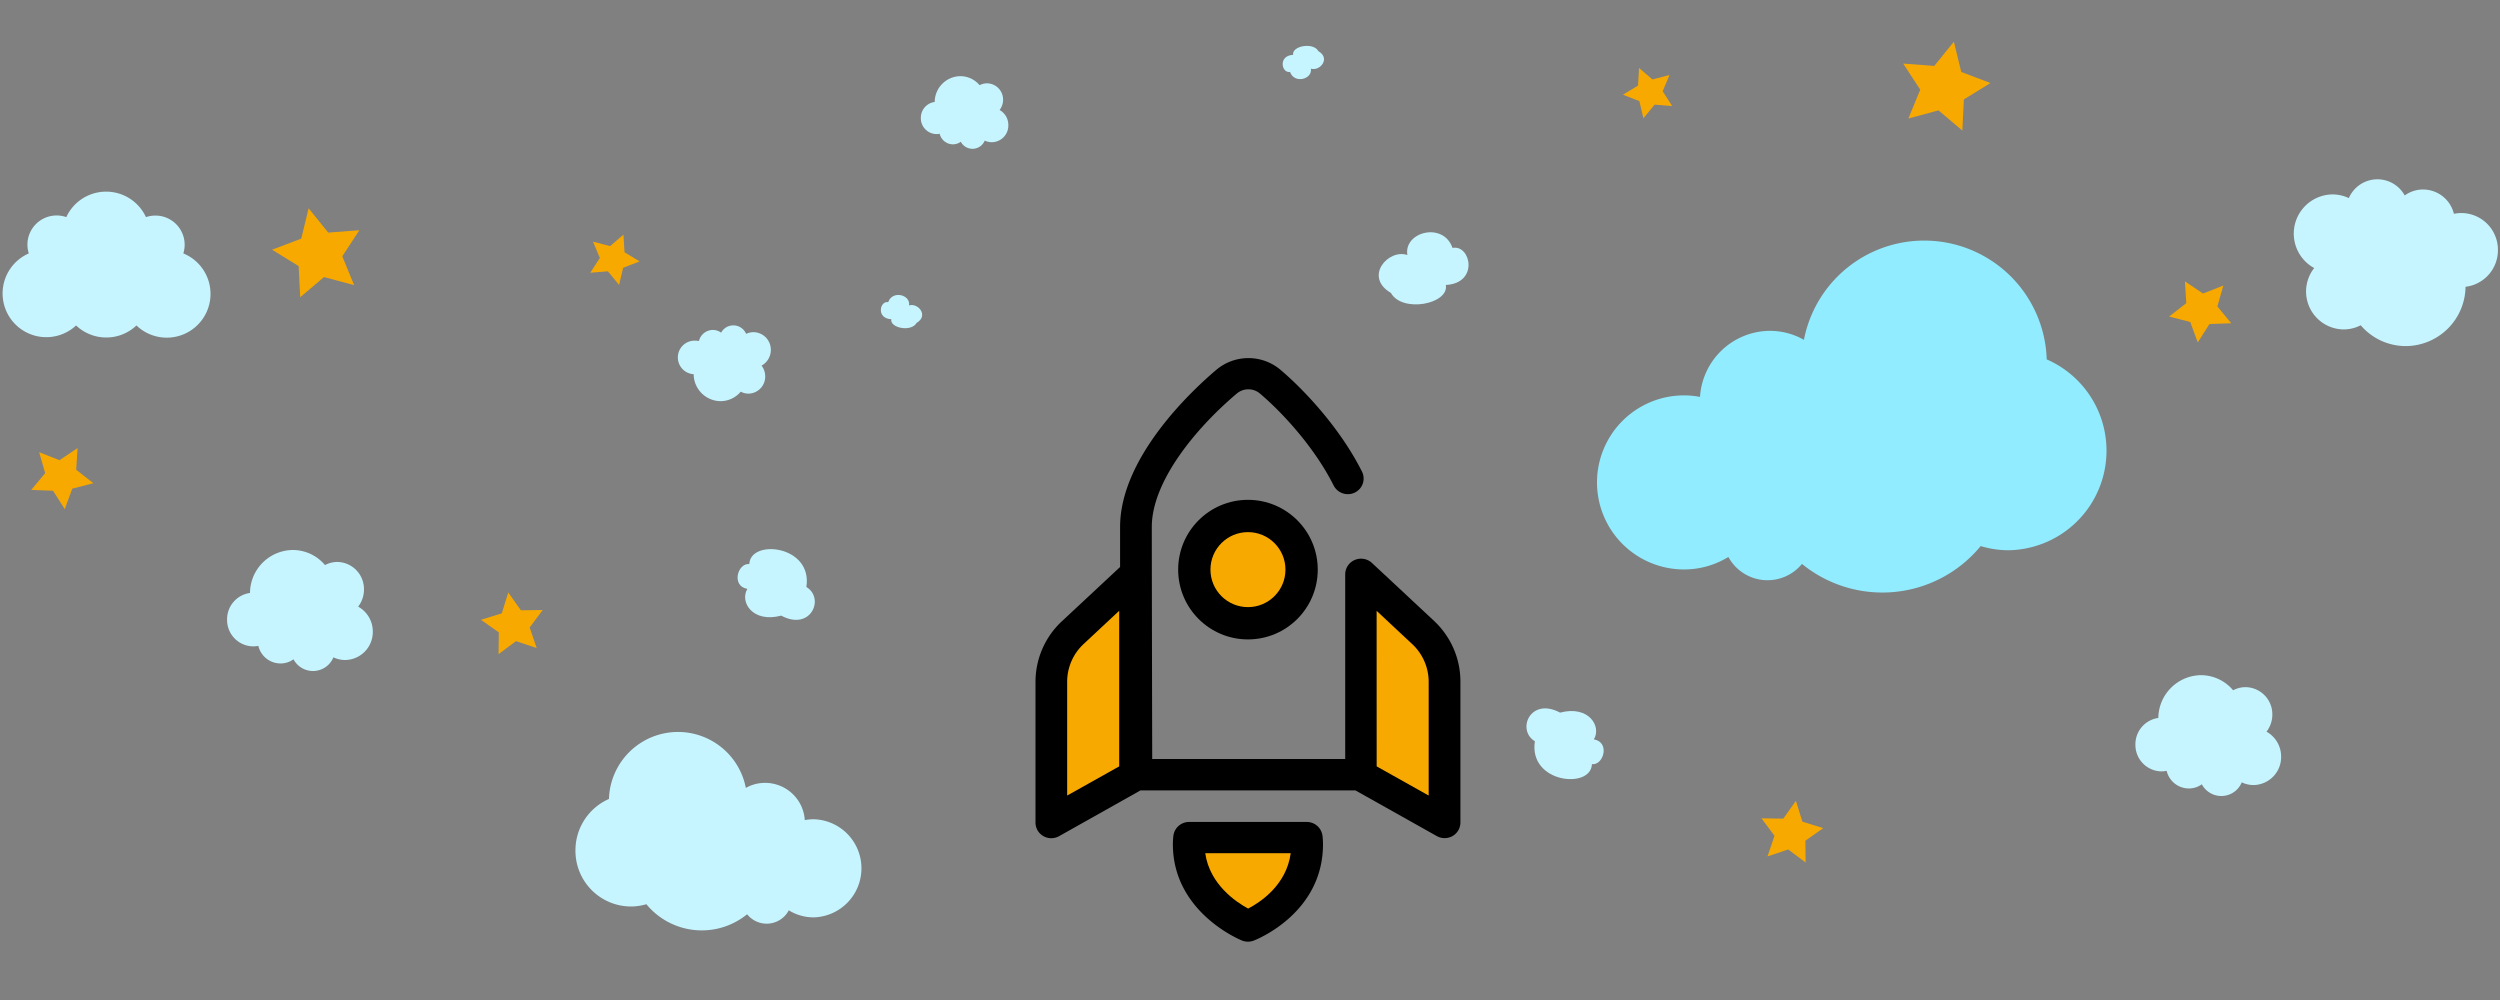 <svg xmlns="http://www.w3.org/2000/svg" viewBox="0 0 600 240">
    <rect x="0" y="0" width="600" height="240" fill="#808080" stroke="none"/>
    <defs>
        <style>
            .cls-1 {fill:#F8A900;}
            .cls-2 {fill:#C6F5FF; fill-rule:evenodd;}
            .cls-3 {fill:#91ECFF; fill-rule:evenodd;}
        </style>
    </defs>

    <title>premium</title>

    <g id="stars">
        <polygon class="cls-1" points="74.07 50 78.77 55.82 86.24 55.26 82.15 61.52 84.99 68.44 77.76 66.49 72.05 71.33 71.67 63.86 65.3 59.93 72.3 57.27 74.07 50"/>
        <polygon class="cls-1" points="9.4 108.53 14.27 110.45 18.62 107.53 18.29 112.75 22.41 115.97 17.34 117.28 15.54 122.19 12.73 117.78 7.5 117.58 10.84 113.55 9.4 108.53"/>
        <polygon class="cls-1" points="149.63 56.31 149.88 60.54 153.5 62.73 149.55 64.27 148.58 68.39 145.9 65.11 141.67 65.46 143.96 61.9 142.32 58 146.42 59.07 149.63 56.31"/>
        <polygon class="cls-1" points="121.98 142.2 125.01 146.47 130.25 146.4 127.12 150.59 128.81 155.54 123.84 153.87 119.65 157 119.71 151.77 115.43 148.75 120.43 147.2 121.98 142.2"/>
        <polygon class="cls-1" points="468.93 10 464.23 15.82 456.76 15.26 460.86 21.52 458.01 28.44 465.24 26.49 470.96 31.33 471.33 23.86 477.71 19.93 470.7 17.27 468.93 10"/>
        <polygon class="cls-1" points="533.6 68.53 528.73 70.45 524.38 67.53 524.71 72.75 520.59 75.97 525.66 77.28 527.46 82.19 530.27 77.77 535.5 77.58 532.17 73.55 533.6 68.53"/>
        <polygon class="cls-1" points="393.37 16.31 393.13 20.54 389.5 22.73 393.45 24.27 394.42 28.39 397.11 25.11 401.33 25.46 399.04 21.9 400.68 18 396.58 19.07 393.37 16.31"/>
        <polygon class="cls-1" points="431.02 192.2 427.99 196.47 422.76 196.4 425.88 200.59 424.2 205.54 429.16 203.87 433.35 207 433.29 201.77 437.57 198.75 432.57 197.2 431.02 192.2"/>
    </g>

    <g id="clouds">
        <path class="cls-2" d="M54.5,148.7a6.34,6.34,0,0,0,6.26,6.43A6.13,6.13,0,0,0,62,155a5.48,5.48,0,0,0,5.28,4.23,5.32,5.32,0,0,0,3.16-1,5.3,5.3,0,0,0,9.58-.47,6.45,6.45,0,0,0,2.82.64,6.72,6.72,0,0,0,6.63-6.81,6.83,6.83,0,0,0-3.51-6,6.67,6.67,0,0,0,1.39-4.1A6.5,6.5,0,0,0,81,134.87a6.24,6.24,0,0,0-3,.75A10.1,10.1,0,0,0,70.28,132,10.38,10.38,0,0,0,60,142.31,6.37,6.37,0,0,0,54.5,148.7Z"/>
        <path class="cls-2" d="M221,28.32a3.81,3.81,0,0,0,3.75,3.86,3.68,3.68,0,0,0,.77-.08,3.29,3.29,0,0,0,3.17,2.54,3.19,3.19,0,0,0,1.9-.62,3.18,3.18,0,0,0,5.75-.28,3.87,3.87,0,0,0,1.69.39A4,4,0,0,0,242,30a4.1,4.1,0,0,0-2.1-3.6,4,4,0,0,0,.84-2.46A3.9,3.9,0,0,0,236.89,20a3.74,3.74,0,0,0-1.78.45,6.06,6.06,0,0,0-4.64-2.17,6.23,6.23,0,0,0-6.14,6.19A3.82,3.82,0,0,0,221,28.32Z"/>
        <path class="cls-2" d="M179.36,141.33c-3.93-.67-2.31-6.27.48-5.95.2-6.08,15.25-4.56,13.69,5.5,4.48,2.69,1.09,10.69-6.05,6.87-6.89,1.83-10-3.31-8.11-6.42Z"/>
        <path class="cls-2" d="M382.54,177.45c3.93.68,2.31,6.27-.48,5.95-.2,6.08-15.25,4.56-13.69-5.5-4.48-2.69-1.09-10.69,6.05-6.87,6.89-1.83,10,3.32,8.11,6.42Z"/>
        <path class="cls-2" d="M218.16,73.31c2.14-.71,4.83,2.43,1.82,4.19-1.25,2.25-6.44,1.23-6.07-.88-3.7-.19-2.74-4.5-.74-4.1,1-2.94,5.43-1.77,5,.79Z"/>
        <path class="cls-2" d="M314.6,16.47c2.14.71,4.83-2.43,1.82-4.19-1.25-2.25-6.44-1.23-6.07.88-3.7.19-2.74,4.5-.74,4.1,1,2.94,5.43,1.77,5-.79Z"/>
        <path class="cls-2" d="M337.77,61.2c-4.64-1.54-10.5,5.28-3.95,9.1,2.72,4.88,14,2.67,13.18-1.91,8-.42,6-9.76,1.6-8.89-2.21-6.38-11.78-3.84-10.83,1.71Z"/>
        <path class="cls-2" d="M512.5,178.7a6.34,6.34,0,0,0,6.26,6.43A6.14,6.14,0,0,0,520,185a5.48,5.48,0,0,0,5.28,4.23,5.32,5.32,0,0,0,3.16-1,5.3,5.3,0,0,0,9.58-.47,6.45,6.45,0,0,0,2.82.65,6.72,6.72,0,0,0,6.63-6.81,6.83,6.83,0,0,0-3.51-6,6.67,6.67,0,0,0,1.4-4.1,6.5,6.5,0,0,0-6.41-6.58,6.24,6.24,0,0,0-3,.75,10.1,10.1,0,0,0-7.73-3.63A10.38,10.38,0,0,0,518,172.31,6.37,6.37,0,0,0,512.5,178.7Z"/>
        <path class="cls-2" d="M166.48,89.79a6.52,6.52,0,0,0,6.44,6.49A6.35,6.35,0,0,0,177.78,94a3.92,3.92,0,0,0,1.87.47,4.08,4.08,0,0,0,4-4.14,4.19,4.19,0,0,0-.88-2.58A4.29,4.29,0,0,0,185,84a4.22,4.22,0,0,0-4.16-4.28,4.05,4.05,0,0,0-1.77.41,3.33,3.33,0,0,0-6-.29,3.34,3.34,0,0,0-2-.65,3.44,3.44,0,0,0-3.32,2.66,3.86,3.86,0,0,0-.81-.09,4,4,0,0,0-.45,8.05Z"/>
        <path class="cls-2" d="M138.11,204.11a13.36,13.36,0,0,0,13.27,13.45,13.13,13.13,0,0,0,3.75-.55,17.22,17.22,0,0,0,24.18,2.41,6,6,0,0,0,10-.94,11.46,11.46,0,0,0,6,1.69,11.78,11.78,0,0,0,0-23.55,11.52,11.52,0,0,0-2.16.21,9.54,9.54,0,0,0-9.47-8.94A9.35,9.35,0,0,0,179,189.1a16.58,16.58,0,0,0-32.85,2.65A13.45,13.45,0,0,0,138.11,204.11Z"/>
        <path class="cls-2" d="M599.5,60a8.81,8.81,0,0,0-8.76-8.87,8.71,8.71,0,0,0-1.8.19,7.64,7.64,0,0,0-7.39-5.84,7.53,7.53,0,0,0-4.42,1.43,7.47,7.47,0,0,0-13.41.64,9.15,9.15,0,0,0-3.94-.89,9.41,9.41,0,0,0-4.37,17.67,9.1,9.1,0,0,0,7,14.73,8.85,8.85,0,0,0,4.16-1,14.23,14.23,0,0,0,10.83,5,14.42,14.42,0,0,0,14.33-14.23A8.83,8.83,0,0,0,599.5,60Z"/>
        <path class="cls-2" d="M44,60.82a7,7,0,0,0-6.7-9.08,7,7,0,0,0-2.27.37,10.53,10.53,0,0,0-19.12,0,7,7,0,0,0-9,8.71A10.49,10.49,0,1,0,18.26,78.11a10.53,10.53,0,0,0,14.49,0A10.5,10.5,0,1,0,44,60.82Z"/>
        <path class="cls-3" d="M491.21,86.25a29.41,29.41,0,0,0-58.27-4.69,16.58,16.58,0,0,0-8.2-2.16A16.93,16.93,0,0,0,408,95.26a20.43,20.43,0,0,0-3.83-.37,20.89,20.89,0,0,0,0,41.78,20.33,20.33,0,0,0,10.64-3,10.69,10.69,0,0,0,17.66,1.67,30.54,30.54,0,0,0,42.89-4.28,23.3,23.3,0,0,0,6.64,1,23.9,23.9,0,0,0,9.25-45.79Z"/>
    </g>

    <g id="rocket">
        <circle id="rocket_window" data-name="rocket window" cx="299.51" cy="136.71" r="16.75"/>
        <path id="rocket_body" data-name="rocket body" d="M350.5,163.6V197.4a3.75,3.75,0,0,1-1.89,3.25,3.84,3.84,0,0,1-3.79,0l-19.51-10.95h-51.6L254.2,200.67a3.84,3.84,0,0,1-3.79,0,3.75,3.75,0,0,1-1.89-3.25V163.6a19.89,19.89,0,0,1,6.3-14.47l14-13.05c0-4.4,0-7.85,0-9.57,0-16.93,17.65-33.14,23.05-37.71a11.94,11.94,0,0,1,15.5,0c6.15,5.23,14.5,14.39,19.52,24.41a3.74,3.74,0,0,1-1.72,5,3.83,3.83,0,0,1-5.1-1.7c-4.51-9-12.08-17.3-17.67-22.05a4.3,4.3,0,0,0-5.58,0c-9.85,8.32-20.38,21.1-20.39,32,0,7.12.07,43.77.1,55.7h46.32V137.84a3.76,3.76,0,0,1,2.3-3.45,3.84,3.84,0,0,1,4.12.72l15,14A19.9,19.9,0,0,1,350.5,163.6Zm-51,62.4a3.85,3.85,0,0,0,1.38-.25c.68-.26,16.64-6.56,16.64-23.14a17.66,17.66,0,0,0-.12-2,3.79,3.79,0,0,0-3.78-3.34H285.39a3.79,3.79,0,0,0-3.78,3.34,18.09,18.09,0,0,0-.12,2c0,16.21,15.9,22.83,16.57,23.11a3.83,3.83,0,0,0,1.44.28Z"/>
        <path id="right_wing" data-name="right wing" class="cls-1" d="M330.4,183.93l12.48,7V163.6a12.39,12.39,0,0,0-3.93-9l-8.56-8Z"/>
        <path id="left_wing" data-name="left wing" class="cls-1" d="M268.61,146.58l-8.56,8a12.39,12.39,0,0,0-3.93,9v27.35l12.49-7Z"/>
        <path id="fire" class="cls-1" d="M289.26,204.77c1.06,7.5,7.42,11.74,10.29,13.29,2.89-1.5,9.2-5.62,10.22-13.29Z"/>
        <circle id="window" class="cls-1" cx="299.51" cy="136.71" r="9"/>
    </g>
</svg>